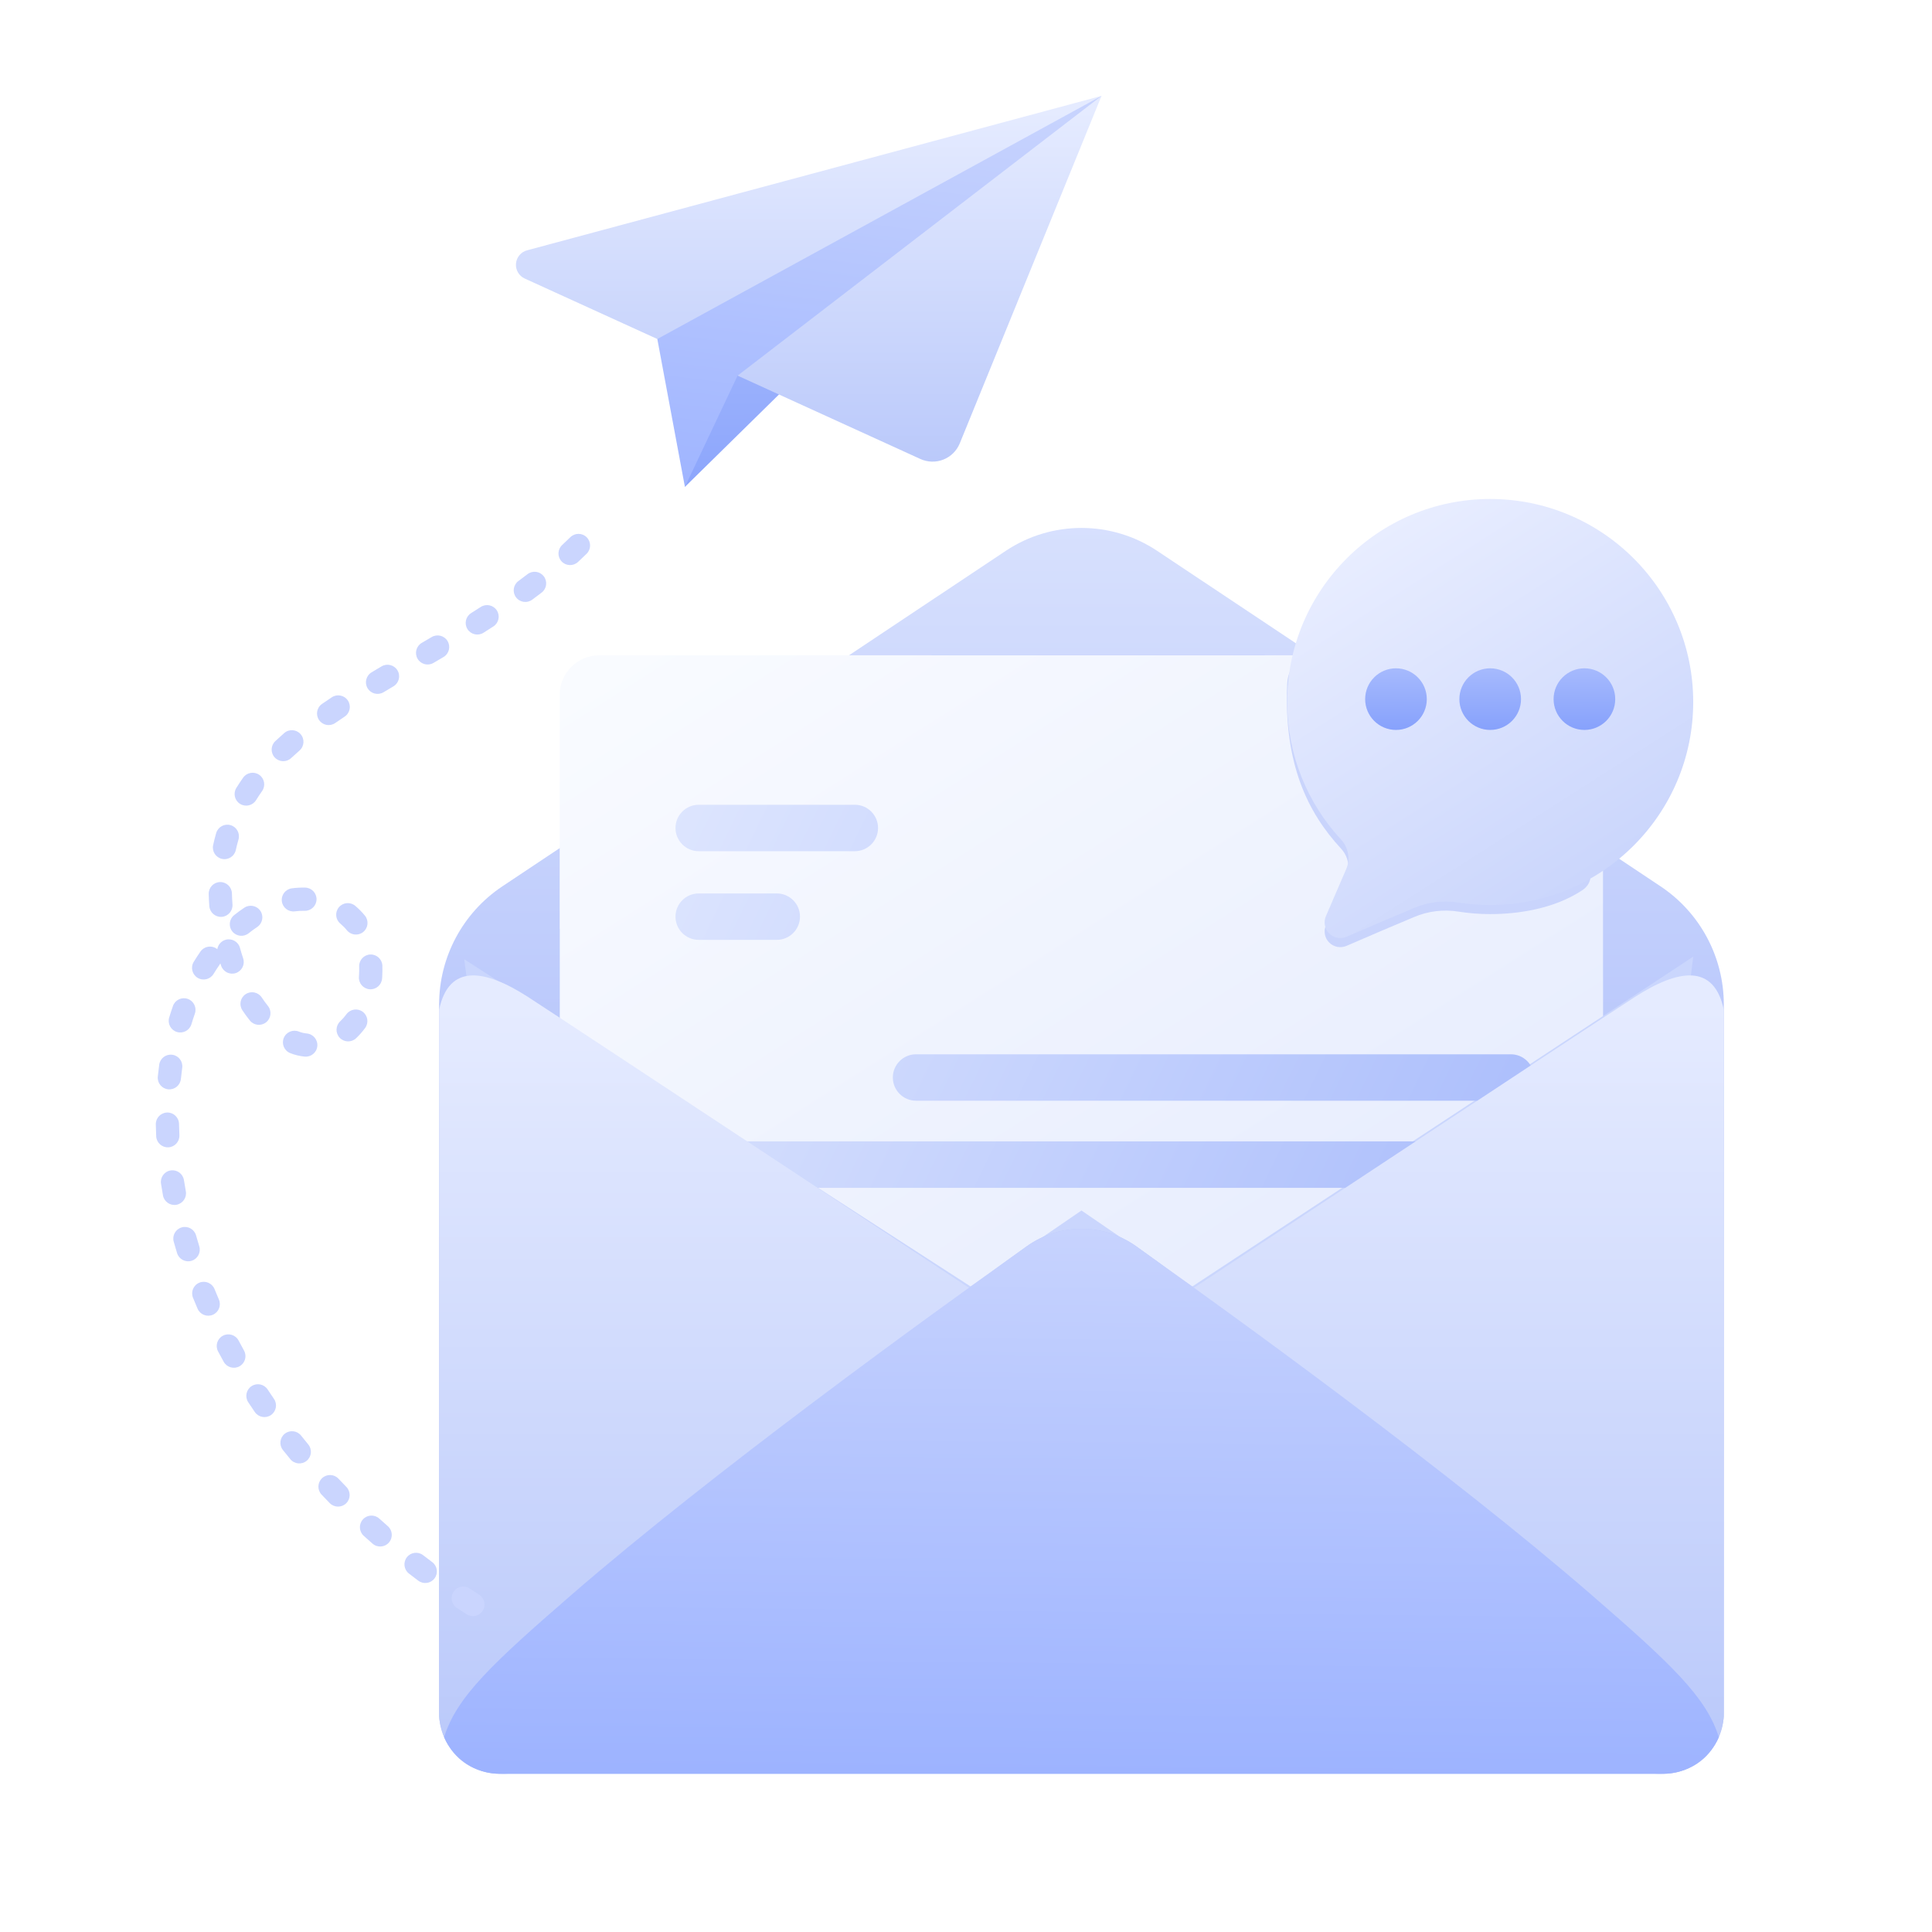 <svg width="124" height="124" viewBox="0 0 124 124" fill="none" xmlns="http://www.w3.org/2000/svg">
<path fill-rule="evenodd" clip-rule="evenodd" d="M110.638 64.472C110.638 61.423 109.114 58.576 106.576 56.885C98.941 51.796 82.478 40.825 74.27 35.355C71.327 33.394 67.494 33.394 64.551 35.355C56.343 40.825 39.88 51.796 32.245 56.885C29.708 58.576 28.183 61.423 28.183 64.472C28.183 75.122 28.183 100.264 28.183 109.949C28.183 112.101 29.928 113.846 32.081 113.846C45.956 113.846 92.865 113.846 106.741 113.846C108.893 113.846 110.638 112.101 110.638 109.949C110.638 100.264 110.638 75.122 110.638 64.472Z" fill="url(#paint0_linear_2901_378183)"/>
<g filter="url(#filter0_f_2901_378183)">
<path fill-rule="evenodd" clip-rule="evenodd" d="M102.9 53.646L81.188 42.059H59.782L35.921 59.619V87.221H102.9V53.646Z" fill="#8FA8FB"/>
</g>
<path fill-rule="evenodd" clip-rule="evenodd" d="M102.9 44.599C102.9 43.196 101.763 42.059 100.36 42.059C89.753 42.059 49.068 42.059 38.462 42.059C37.059 42.059 35.921 43.196 35.921 44.599C35.921 54.131 35.921 87.221 35.921 87.221H102.9V44.599Z" fill="url(#paint1_linear_2901_378183)"/>
<g filter="url(#filter1_f_2901_378183)">
<path fill-rule="evenodd" clip-rule="evenodd" d="M108.674 61.401L76.525 82.569L69.411 77.692L62.297 82.569L29.796 61.566L35.921 108.356H102.9L108.674 61.401Z" fill="#CAD6FD"/>
</g>
<path fill-rule="evenodd" clip-rule="evenodd" d="M41.171 76.237H93.407C94.229 76.237 94.896 75.57 94.896 74.747C94.896 73.925 94.229 73.257 93.407 73.257H41.171C40.349 73.257 39.681 73.925 39.681 74.747C39.681 75.57 40.349 76.237 41.171 76.237ZM58.794 70.646H96.968C97.79 70.646 98.457 69.978 98.457 69.156C98.457 68.334 97.79 67.666 96.968 67.666H58.794C57.972 67.666 57.304 68.334 57.304 69.156C57.304 69.978 57.972 70.646 58.794 70.646ZM44.845 60.322H49.855C50.677 60.322 51.345 59.655 51.345 58.832C51.345 58.01 50.677 57.343 49.855 57.343H44.845C44.022 57.343 43.355 58.01 43.355 58.832C43.355 59.655 44.022 60.322 44.845 60.322ZM44.845 54.632H54.865C55.687 54.632 56.355 53.964 56.355 53.142C56.355 52.319 55.687 51.652 54.865 51.652H44.845C44.022 51.652 43.355 52.319 43.355 53.142C43.355 53.964 44.022 54.632 44.845 54.632Z" fill="url(#paint2_linear_2901_378183)"/>
<path fill-rule="evenodd" clip-rule="evenodd" d="M106.499 113.846C110.423 113.846 110.638 110.185 110.638 110.185V64.809C110.017 61.841 107.728 62.183 104.928 63.99C102.5 65.556 73.434 84.77 73.434 84.77C73.434 84.77 99.072 113.846 106.499 113.846Z" fill="url(#paint3_linear_2901_378183)"/>
<path fill-rule="evenodd" clip-rule="evenodd" d="M32.323 113.846C28.398 113.846 28.183 110.185 28.183 110.185V64.809C28.804 61.841 31.093 62.183 33.894 63.99C36.321 65.556 65.388 84.77 65.388 84.77C65.388 84.77 39.749 113.846 32.323 113.846Z" fill="url(#paint4_linear_2901_378183)"/>
<g filter="url(#filter2_f_2901_378183)">
<path fill-rule="evenodd" clip-rule="evenodd" d="M38.469 102.385C33.736 106.733 105.086 106.733 100.352 102.385C91.752 94.485 79.309 84.529 72.912 79.983C70.815 78.496 68.007 78.496 65.91 79.983C59.513 84.529 47.07 94.485 38.469 102.385Z" fill="#B9C8FA"/>
</g>
<path fill-rule="evenodd" clip-rule="evenodd" d="M28.505 111.501C29.105 112.881 30.48 113.846 32.081 113.846C45.957 113.846 92.865 113.846 106.741 113.846C108.341 113.846 109.717 112.881 110.317 111.501C109.528 108.913 107.184 106.733 102.172 102.385C93.066 94.485 79.309 84.529 72.912 79.983C70.814 78.496 68.007 78.496 65.91 79.983C59.512 84.529 45.756 94.485 36.649 102.385C31.638 106.733 29.294 108.913 28.505 111.501Z" fill="url(#paint5_linear_2901_378183)"/>
<path fill-rule="evenodd" clip-rule="evenodd" d="M43.959 31.251L53.158 22.213L52.513 17.814L44.983 22.933L43.959 31.251Z" fill="url(#paint6_linear_2901_378183)"/>
<path fill-rule="evenodd" clip-rule="evenodd" d="M70.698 6.154C70.698 6.154 42.612 13.704 33.829 16.066C33.435 16.171 33.151 16.512 33.117 16.918C33.083 17.324 33.308 17.708 33.678 17.877C39.483 20.524 53.998 27.145 59.073 29.459C59.54 29.672 60.073 29.685 60.55 29.496C61.027 29.307 61.406 28.931 61.6 28.456C63.89 22.843 70.698 6.154 70.698 6.154Z" fill="url(#paint7_linear_2901_378183)"/>
<path fill-rule="evenodd" clip-rule="evenodd" d="M42.188 21.758L43.959 31.251L47.341 24.108L70.698 6.154L42.188 21.758Z" fill="url(#paint8_linear_2901_378183)"/>
<path fill-rule="evenodd" clip-rule="evenodd" d="M30.757 102.354C30.55 102.221 30.345 102.087 30.142 101.953C29.799 101.725 29.337 101.819 29.109 102.162C28.882 102.505 28.976 102.967 29.318 103.195C29.527 103.333 29.738 103.471 29.951 103.608C30.297 103.83 30.758 103.73 30.98 103.384C31.203 103.038 31.103 102.577 30.757 102.354ZM27.742 100.261C27.546 100.113 27.351 99.965 27.158 99.816C26.833 99.564 26.364 99.624 26.113 99.95C25.862 100.275 25.922 100.743 26.247 100.995C26.445 101.148 26.646 101.301 26.848 101.453C27.178 101.699 27.645 101.632 27.891 101.303C28.138 100.974 28.071 100.507 27.742 100.261ZM24.892 97.953C24.707 97.791 24.524 97.629 24.343 97.465C24.038 97.19 23.567 97.214 23.291 97.519C23.016 97.825 23.04 98.296 23.345 98.572C23.532 98.74 23.72 98.907 23.91 99.074C24.22 99.345 24.691 99.313 24.962 99.004C25.233 98.694 25.201 98.223 24.892 97.953ZM22.23 95.433C22.059 95.258 21.89 95.081 21.723 94.904C21.441 94.605 20.969 94.592 20.67 94.874C20.371 95.156 20.357 95.628 20.639 95.927C20.812 96.109 20.987 96.292 21.163 96.473C21.451 96.767 21.923 96.773 22.217 96.487C22.511 96.2 22.517 95.728 22.23 95.433ZM19.785 92.708C19.629 92.519 19.475 92.329 19.324 92.139C19.068 91.817 18.599 91.764 18.277 92.02C17.956 92.275 17.902 92.744 18.158 93.066C18.315 93.263 18.474 93.46 18.635 93.655C18.896 93.973 19.366 94.018 19.683 93.757C20.001 93.495 20.046 93.025 19.785 92.708ZM17.585 89.786C17.446 89.584 17.31 89.382 17.177 89.179C16.951 88.835 16.488 88.74 16.145 88.966C15.801 89.193 15.706 89.655 15.932 89.998C16.071 90.209 16.212 90.419 16.355 90.628C16.588 90.967 17.052 91.054 17.391 90.822C17.73 90.589 17.817 90.125 17.585 89.786ZM15.661 86.68C15.542 86.466 15.426 86.252 15.312 86.037C15.12 85.674 14.668 85.536 14.306 85.729C13.942 85.921 13.804 86.372 13.996 86.736C14.114 86.958 14.235 87.181 14.358 87.403C14.558 87.762 15.012 87.892 15.371 87.692C15.731 87.493 15.861 87.039 15.661 86.68ZM14.049 83.406C13.953 83.182 13.859 82.958 13.768 82.733C13.613 82.353 13.178 82.169 12.797 82.324C12.416 82.478 12.233 82.913 12.388 83.294C12.482 83.528 12.58 83.762 12.681 83.996C12.844 84.373 13.282 84.548 13.66 84.385C14.038 84.223 14.212 83.784 14.049 83.406ZM12.789 79.989C12.718 79.756 12.649 79.523 12.583 79.291C12.472 78.895 12.06 78.665 11.664 78.776C11.268 78.888 11.038 79.3 11.15 79.696C11.218 79.939 11.29 80.183 11.365 80.427C11.486 80.82 11.903 81.041 12.296 80.92C12.689 80.799 12.91 80.382 12.789 79.989ZM11.927 76.459C11.883 76.219 11.843 75.981 11.806 75.743C11.743 75.336 11.362 75.058 10.956 75.121C10.549 75.184 10.271 75.565 10.334 75.971C10.373 76.222 10.415 76.473 10.46 76.725C10.534 77.129 10.922 77.398 11.326 77.325C11.731 77.251 12 76.863 11.927 76.459ZM11.514 72.859C11.502 72.617 11.494 72.376 11.49 72.136C11.483 71.725 11.143 71.397 10.732 71.404C10.32 71.412 9.993 71.752 10 72.163C10.005 72.417 10.013 72.672 10.025 72.928C10.044 73.339 10.393 73.657 10.804 73.638C11.215 73.619 11.533 73.27 11.514 72.859ZM11.61 69.251C11.634 69.01 11.663 68.772 11.695 68.535C11.751 68.128 11.466 67.751 11.058 67.696C10.651 67.641 10.275 67.926 10.219 68.333C10.185 68.586 10.154 68.841 10.128 69.097C10.085 69.506 10.383 69.872 10.792 69.915C11.201 69.957 11.567 69.66 11.61 69.251ZM19.7 66.332C19.516 66.314 19.341 66.273 19.179 66.208C18.797 66.055 18.363 66.241 18.211 66.623C18.058 67.004 18.244 67.438 18.626 67.591C18.912 67.706 19.223 67.781 19.549 67.815C19.958 67.856 20.324 67.558 20.365 67.149C20.407 66.74 20.109 66.374 19.7 66.332ZM22.234 65.097C22.111 65.266 21.976 65.418 21.833 65.552C21.534 65.834 21.52 66.306 21.802 66.605C22.084 66.904 22.556 66.919 22.855 66.637C23.062 66.442 23.257 66.221 23.437 65.975C23.68 65.643 23.607 65.177 23.275 64.934C22.943 64.692 22.477 64.764 22.234 65.097ZM12.286 65.736C12.355 65.507 12.428 65.283 12.506 65.061C12.643 64.673 12.439 64.247 12.051 64.111C11.663 63.974 11.237 64.178 11.101 64.566C11.015 64.809 10.935 65.057 10.859 65.307C10.741 65.701 10.964 66.117 11.358 66.235C11.752 66.353 12.168 66.13 12.286 65.736ZM17.198 64.566C17.056 64.389 16.923 64.205 16.797 64.016C16.569 63.674 16.107 63.581 15.764 63.809C15.422 64.037 15.329 64.499 15.557 64.842C15.706 65.067 15.865 65.285 16.034 65.496C16.29 65.817 16.759 65.87 17.081 65.613C17.402 65.356 17.454 64.887 17.198 64.566ZM23.052 62.031C23.058 62.214 23.056 62.404 23.043 62.602C23.042 62.633 23.04 62.664 23.037 62.694C23.006 63.104 23.314 63.462 23.724 63.493C24.134 63.524 24.492 63.216 24.523 62.806C24.526 62.769 24.528 62.731 24.531 62.693C24.546 62.447 24.549 62.209 24.541 61.981C24.528 61.57 24.183 61.248 23.772 61.261C23.361 61.275 23.038 61.62 23.052 62.031ZM13.947 60.921C13.933 60.909 13.918 60.898 13.903 60.887C13.566 60.652 13.101 60.735 12.866 61.072C12.717 61.286 12.573 61.507 12.434 61.734C12.22 62.085 12.331 62.543 12.682 62.758C13.033 62.972 13.492 62.861 13.706 62.51C13.829 62.31 13.956 62.114 14.088 61.924C14.109 61.894 14.128 61.863 14.143 61.831L14.192 61.981C14.322 62.371 14.744 62.583 15.134 62.454C15.524 62.324 15.736 61.902 15.607 61.512C15.532 61.287 15.463 61.061 15.402 60.837C15.293 60.44 14.883 60.206 14.486 60.315C14.194 60.396 13.991 60.639 13.947 60.921ZM15.957 59.9C16.136 59.757 16.319 59.623 16.507 59.498C16.849 59.27 16.942 58.807 16.714 58.465C16.486 58.123 16.023 58.03 15.681 58.258C15.458 58.407 15.24 58.566 15.028 58.735C14.707 58.992 14.654 59.461 14.91 59.782C15.167 60.103 15.636 60.156 15.957 59.9ZM21.843 59.28C21.995 59.407 22.137 59.55 22.266 59.709C22.525 60.027 22.994 60.076 23.314 59.816C23.633 59.557 23.681 59.087 23.422 58.768C23.231 58.535 23.023 58.324 22.799 58.137C22.484 57.874 22.014 57.916 21.75 58.231C21.486 58.547 21.528 59.017 21.843 59.28ZM14.921 58.046C14.903 57.806 14.891 57.571 14.885 57.339C14.875 56.928 14.533 56.603 14.122 56.613C13.711 56.623 13.386 56.965 13.396 57.376C13.402 57.632 13.415 57.892 13.435 58.157C13.466 58.567 13.823 58.875 14.233 58.845C14.644 58.814 14.951 58.456 14.921 58.046ZM18.928 58.492C19.132 58.464 19.342 58.453 19.553 58.458C19.964 58.468 20.306 58.142 20.316 57.731C20.326 57.32 20 56.978 19.59 56.968C19.298 56.961 19.01 56.977 18.729 57.015C18.321 57.07 18.035 57.446 18.09 57.853C18.145 58.261 18.52 58.547 18.928 58.492ZM15.135 54.556C15.185 54.327 15.242 54.103 15.306 53.883C15.421 53.488 15.193 53.074 14.798 52.96C14.403 52.845 13.99 53.073 13.875 53.467C13.802 53.719 13.737 53.976 13.68 54.238C13.592 54.64 13.847 55.037 14.248 55.125C14.65 55.213 15.048 54.958 15.135 54.556ZM16.435 51.355C16.558 51.157 16.687 50.962 16.822 50.772C17.059 50.436 16.979 49.971 16.643 49.733C16.308 49.496 15.842 49.576 15.605 49.912C15.453 50.127 15.307 50.347 15.168 50.571C14.952 50.921 15.06 51.38 15.41 51.596C15.76 51.813 16.219 51.704 16.435 51.355ZM18.69 48.652C18.863 48.49 19.04 48.33 19.222 48.172C19.532 47.901 19.564 47.43 19.294 47.12C19.024 46.81 18.553 46.778 18.243 47.048C18.047 47.219 17.856 47.392 17.67 47.567C17.37 47.849 17.355 48.321 17.637 48.62C17.919 48.919 18.391 48.934 18.69 48.652ZM21.516 46.404C21.715 46.267 21.917 46.13 22.121 45.994C22.463 45.766 22.556 45.303 22.328 44.961C22.1 44.619 21.637 44.526 21.295 44.754C21.083 44.895 20.874 45.037 20.667 45.18C20.329 45.414 20.245 45.879 20.48 46.217C20.714 46.555 21.178 46.639 21.516 46.404ZM24.615 44.43C24.826 44.303 25.038 44.177 25.251 44.051C25.605 43.842 25.723 43.384 25.513 43.03C25.304 42.676 24.847 42.559 24.493 42.768C24.277 42.896 24.062 43.024 23.849 43.151C23.496 43.363 23.381 43.821 23.593 44.173C23.804 44.526 24.262 44.641 24.615 44.43ZM27.821 42.548C28.035 42.423 28.25 42.297 28.465 42.17C28.82 41.961 28.937 41.504 28.729 41.149C28.52 40.795 28.062 40.677 27.708 40.886C27.495 41.012 27.281 41.138 27.068 41.262C26.713 41.47 26.594 41.926 26.802 42.282C27.009 42.636 27.466 42.756 27.821 42.548ZM31.031 40.612C31.244 40.478 31.455 40.343 31.666 40.206C32.011 39.983 32.111 39.521 31.887 39.176C31.664 38.831 31.202 38.732 30.857 38.955C30.651 39.089 30.444 39.221 30.236 39.351C29.889 39.571 29.784 40.031 30.004 40.379C30.223 40.727 30.684 40.831 31.031 40.612ZM34.158 38.49C34.362 38.34 34.564 38.188 34.765 38.033C35.091 37.782 35.152 37.314 34.901 36.989C34.651 36.662 34.182 36.601 33.857 36.852C33.663 37.001 33.469 37.147 33.273 37.291C32.942 37.536 32.872 38.002 33.116 38.333C33.36 38.664 33.828 38.734 34.158 38.49ZM37.096 36.069C37.283 35.896 37.467 35.72 37.65 35.542C37.943 35.254 37.948 34.782 37.66 34.488C37.372 34.194 36.9 34.19 36.606 34.478C36.434 34.647 36.259 34.814 36.082 34.978C35.781 35.258 35.763 35.73 36.043 36.031C36.323 36.332 36.795 36.349 37.096 36.069Z" fill="#CAD5FE"/>
<g filter="url(#filter3_f_2901_378183)">
<path fill-rule="evenodd" clip-rule="evenodd" d="M86.401 56.367C86.678 55.724 86.549 54.979 86.071 54.467C83.924 52.148 82.399 49.016 82.614 43.937C82.918 36.751 105.873 54.264 101.564 57.13C99.706 58.365 97.349 58.669 95.644 58.669C94.952 58.669 94.272 58.614 93.609 58.51C92.636 58.354 91.639 58.478 90.735 58.868C89.524 59.37 87.806 60.11 86.421 60.708C86.043 60.871 85.603 60.787 85.311 60.495C85.02 60.204 84.936 59.764 85.099 59.386C85.543 58.356 86.045 57.193 86.401 56.367Z" fill="#C9D4FC"/>
</g>
<path fill-rule="evenodd" clip-rule="evenodd" d="M86.401 55.784C86.678 55.142 86.549 54.396 86.071 53.884C83.924 51.566 82.614 48.463 82.614 45.056C82.614 37.864 88.452 32.026 95.644 32.026C102.836 32.026 108.674 37.864 108.674 45.056C108.674 52.247 102.836 58.086 95.644 58.086C94.952 58.086 94.272 58.032 93.609 57.928C92.636 57.771 91.639 57.896 90.735 58.286C89.524 58.787 87.806 59.528 86.421 60.125C86.043 60.288 85.603 60.204 85.311 59.913C85.02 59.621 84.936 59.182 85.099 58.803C85.543 57.773 86.045 56.61 86.401 55.784Z" fill="url(#paint9_linear_2901_378183)"/>
<path d="M89.597 46.849C90.689 46.849 91.575 45.964 91.575 44.871C91.575 43.779 90.689 42.894 89.597 42.894C88.505 42.894 87.619 43.779 87.619 44.871C87.619 45.964 88.505 46.849 89.597 46.849Z" fill="url(#paint10_linear_2901_378183)"/>
<path d="M95.644 46.849C96.736 46.849 97.622 45.964 97.622 44.871C97.622 43.779 96.736 42.894 95.644 42.894C94.552 42.894 93.666 43.779 93.666 44.871C93.666 45.964 94.552 46.849 95.644 46.849Z" fill="url(#paint11_linear_2901_378183)"/>
<path d="M101.691 46.849C102.783 46.849 103.669 45.964 103.669 44.871C103.669 43.779 102.783 42.894 101.691 42.894C100.599 42.894 99.713 43.779 99.713 44.871C99.713 45.964 100.599 46.849 101.691 46.849Z" fill="url(#paint12_linear_2901_378183)"/>
<defs>
<filter id="filter0_f_2901_378183" x="21.921" y="28.059" width="94.979" height="73.162" filterUnits="userSpaceOnUse" color-interpolation-filters="sRGB">
<feFlood flood-opacity="0" result="BackgroundImageFix"/>
<feBlend mode="normal" in="SourceGraphic" in2="BackgroundImageFix" result="shape"/>
<feGaussianBlur stdDeviation="7" result="effect1_foregroundBlur_2901_378183"/>
</filter>
<filter id="filter1_f_2901_378183" x="14.653" y="46.258" width="109.164" height="77.241" filterUnits="userSpaceOnUse" color-interpolation-filters="sRGB">
<feFlood flood-opacity="0" result="BackgroundImageFix"/>
<feBlend mode="normal" in="SourceGraphic" in2="BackgroundImageFix" result="shape"/>
<feGaussianBlur stdDeviation="7.571" result="effect1_foregroundBlur_2901_378183"/>
</filter>
<filter id="filter2_f_2901_378183" x="24.625" y="65.249" width="89.573" height="54.016" filterUnits="userSpaceOnUse" color-interpolation-filters="sRGB">
<feFlood flood-opacity="0" result="BackgroundImageFix"/>
<feBlend mode="normal" in="SourceGraphic" in2="BackgroundImageFix" result="shape"/>
<feGaussianBlur stdDeviation="6.81" result="effect1_foregroundBlur_2901_378183"/>
</filter>
<filter id="filter3_f_2901_378183" x="77.737" y="37.363" width="29.223" height="28.284" filterUnits="userSpaceOnUse" color-interpolation-filters="sRGB">
<feFlood flood-opacity="0" result="BackgroundImageFix"/>
<feBlend mode="normal" in="SourceGraphic" in2="BackgroundImageFix" result="shape"/>
<feGaussianBlur stdDeviation="2.429" result="effect1_foregroundBlur_2901_378183"/>
</filter>
<linearGradient id="paint0_linear_2901_378183" x1="69.411" y1="26.818" x2="69.411" y2="71.857" gradientUnits="userSpaceOnUse">
<stop stop-color="#DDE5FE"/>
<stop offset="1" stop-color="#B6C5FB"/>
</linearGradient>
<linearGradient id="paint1_linear_2901_378183" x1="42.636" y1="40.167" x2="84.546" y2="106.231" gradientUnits="userSpaceOnUse">
<stop stop-color="#F9FBFF"/>
<stop offset="1" stop-color="#E1E8FD"/>
</linearGradient>
<linearGradient id="paint2_linear_2901_378183" x1="43.4" y1="51.616" x2="93.663" y2="75.965" gradientUnits="userSpaceOnUse">
<stop stop-color="#DDE5FE"/>
<stop offset="1" stop-color="#AEC0FC"/>
</linearGradient>
<linearGradient id="paint3_linear_2901_378183" x1="65.388" y1="64.64" x2="65.388" y2="113.846" gradientUnits="userSpaceOnUse">
<stop stop-color="#E5EBFF"/>
<stop offset="1" stop-color="#B9C8FA"/>
</linearGradient>
<linearGradient id="paint4_linear_2901_378183" x1="65.388" y1="64.64" x2="65.388" y2="113.846" gradientUnits="userSpaceOnUse">
<stop stop-color="#E5EBFF"/>
<stop offset="1" stop-color="#B9C8FA"/>
</linearGradient>
<linearGradient id="paint5_linear_2901_378183" x1="69.435" y1="78.868" x2="69.07" y2="113.846" gradientUnits="userSpaceOnUse">
<stop stop-color="#C7D3FE"/>
<stop offset="1" stop-color="#9DB3FF"/>
</linearGradient>
<linearGradient id="paint6_linear_2901_378183" x1="42.188" y1="18.414" x2="42.407" y2="39.542" gradientUnits="userSpaceOnUse">
<stop stop-color="#A5B9FD"/>
<stop offset="1" stop-color="#7C99FB"/>
</linearGradient>
<linearGradient id="paint7_linear_2901_378183" x1="22.701" y1="7.112" x2="22.701" y2="30.273" gradientUnits="userSpaceOnUse">
<stop stop-color="#E5EBFF"/>
<stop offset="1" stop-color="#B9C8FA"/>
</linearGradient>
<linearGradient id="paint8_linear_2901_378183" x1="56.451" y1="6.154" x2="53.016" y2="33.664" gradientUnits="userSpaceOnUse">
<stop stop-color="#C7D3FE"/>
<stop offset="1" stop-color="#9DB3FF"/>
</linearGradient>
<linearGradient id="paint9_linear_2901_378183" x1="88.232" y1="34.34" x2="110.638" y2="69.435" gradientUnits="userSpaceOnUse">
<stop stop-color="#E8EDFF"/>
<stop offset="1" stop-color="#B9C8FA"/>
</linearGradient>
<linearGradient id="paint10_linear_2901_378183" x1="87.619" y1="43.04" x2="87.643" y2="48.205" gradientUnits="userSpaceOnUse">
<stop stop-color="#A5B9FD"/>
<stop offset="1" stop-color="#7C99FB"/>
</linearGradient>
<linearGradient id="paint11_linear_2901_378183" x1="93.666" y1="43.04" x2="93.69" y2="48.205" gradientUnits="userSpaceOnUse">
<stop stop-color="#A5B9FD"/>
<stop offset="1" stop-color="#7C99FB"/>
</linearGradient>
<linearGradient id="paint12_linear_2901_378183" x1="99.713" y1="43.04" x2="99.737" y2="48.205" gradientUnits="userSpaceOnUse">
<stop stop-color="#A5B9FD"/>
<stop offset="1" stop-color="#7C99FB"/>
</linearGradient>
</defs>
</svg>
